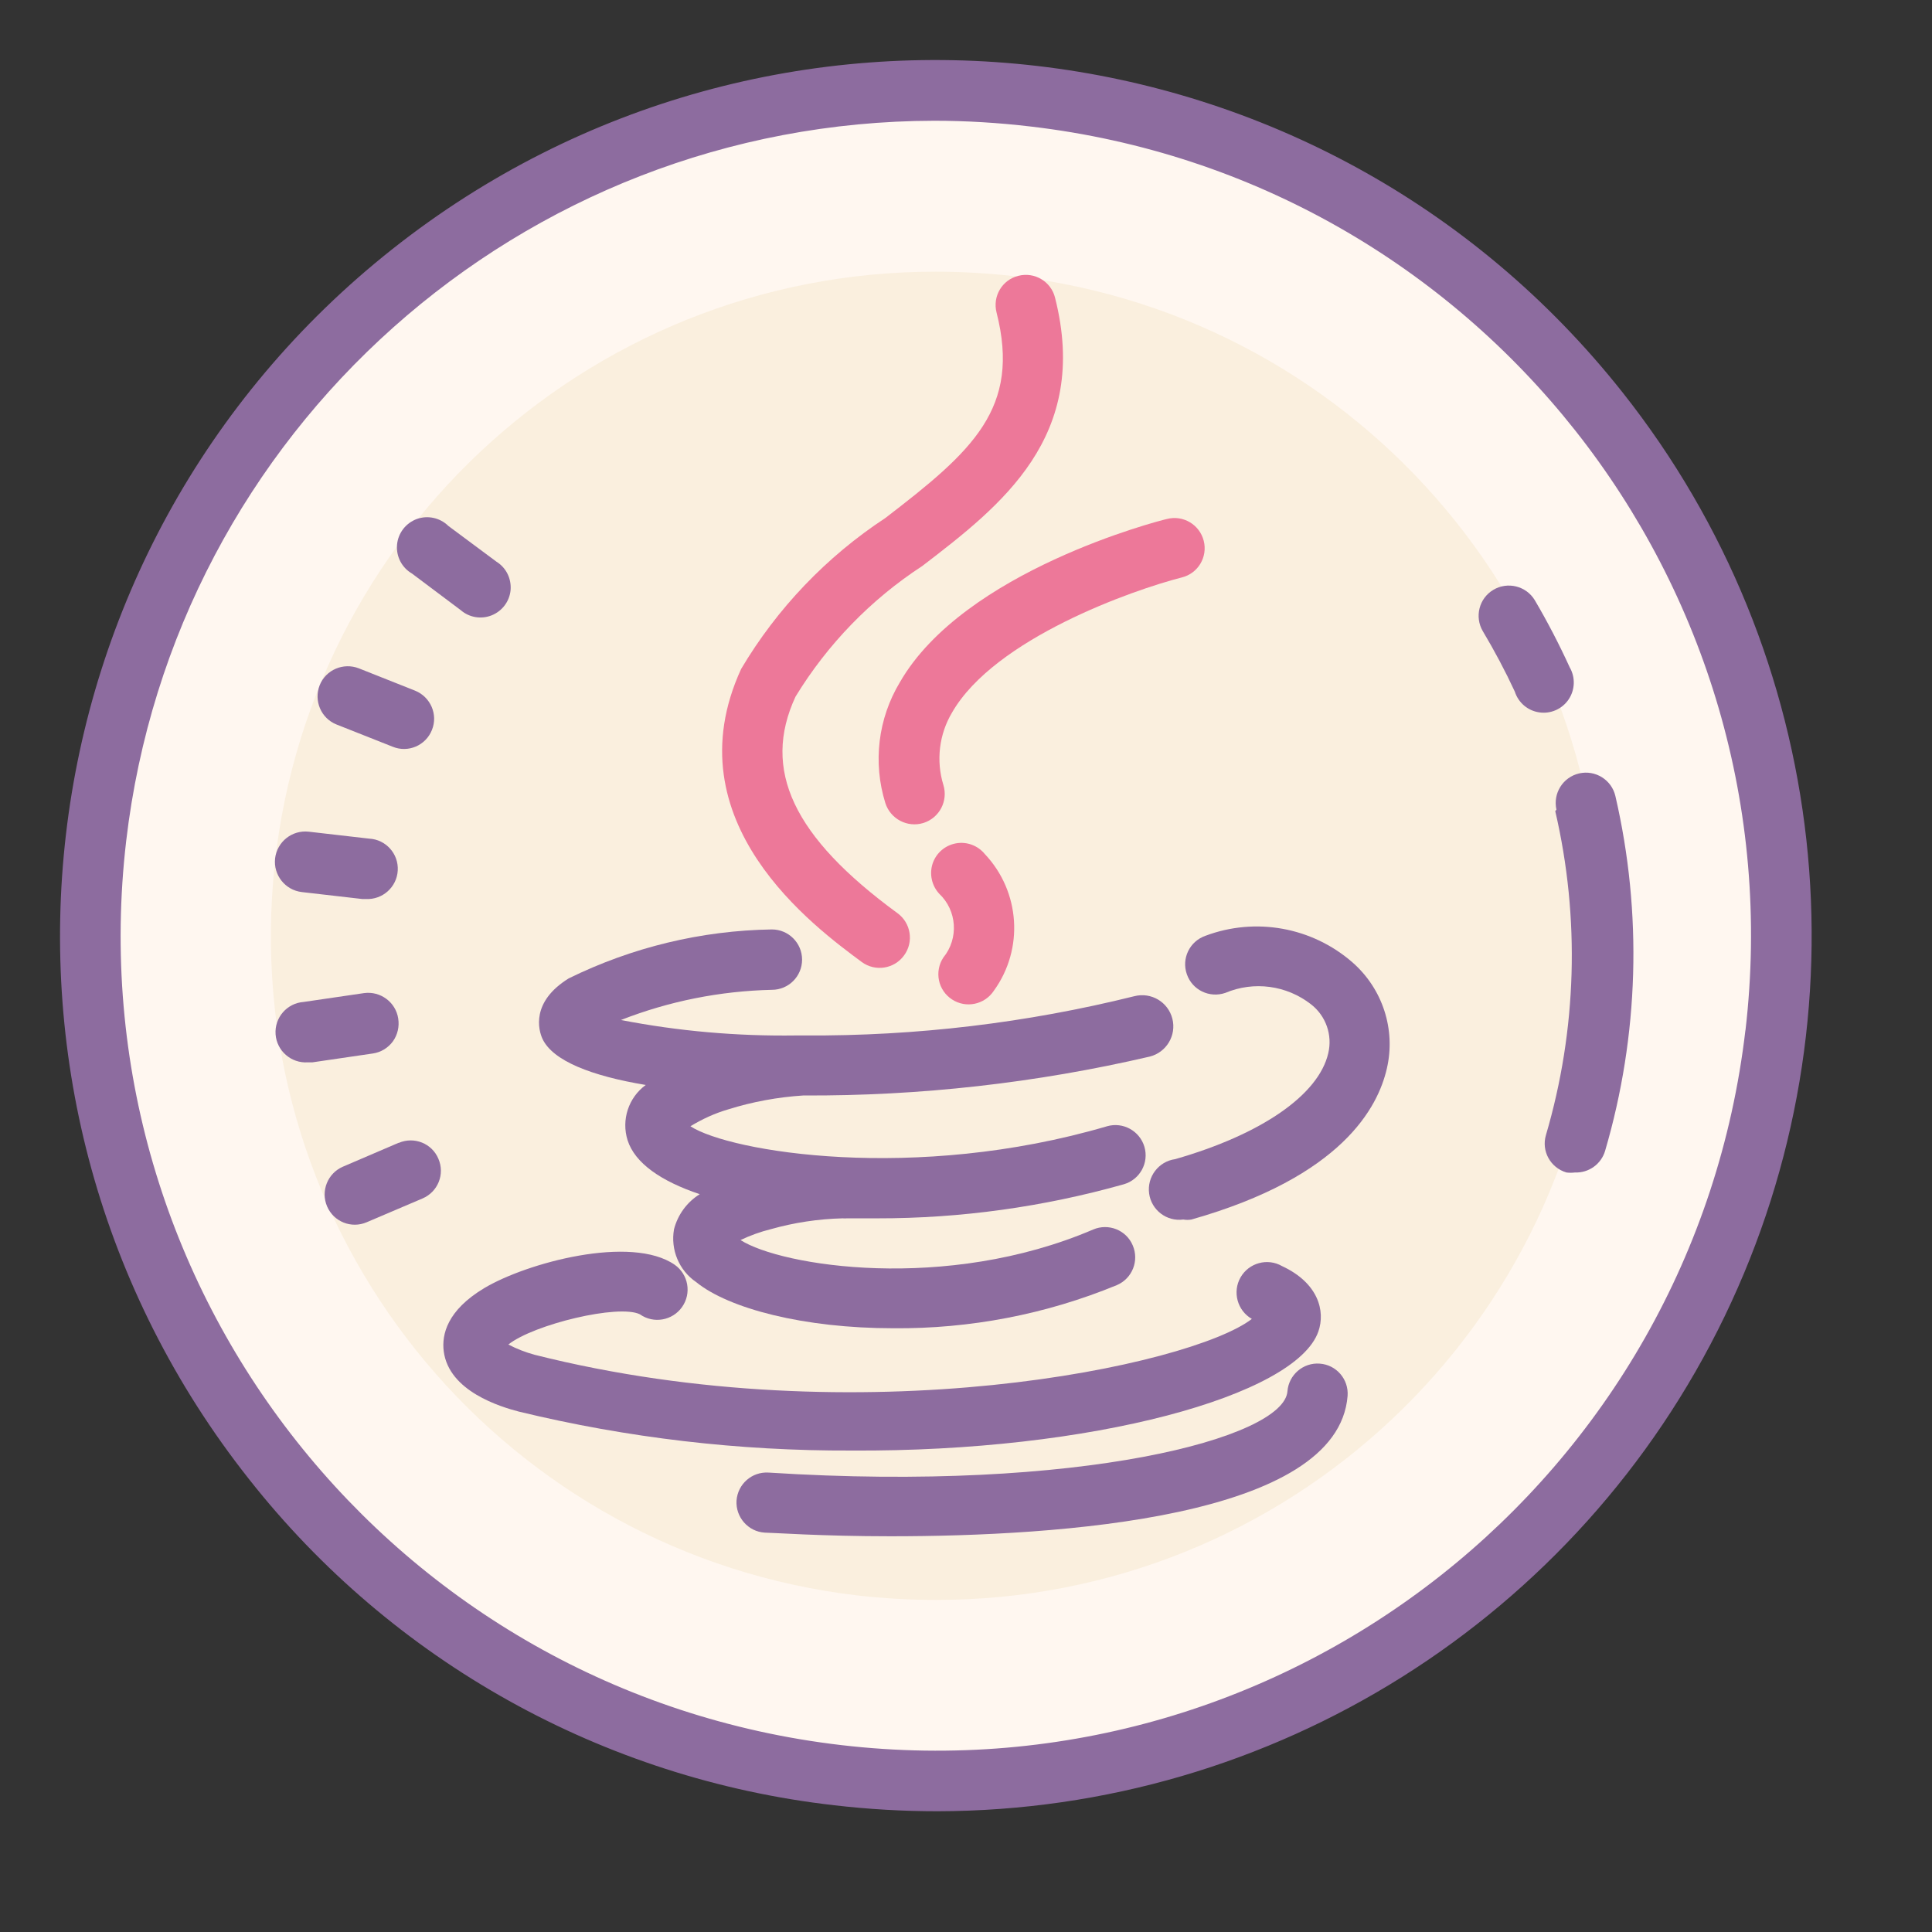 <?xml version="1.0" encoding="UTF-8"?>
<svg xmlns="http://www.w3.org/2000/svg" xmlns:xlink="http://www.w3.org/1999/xlink" width="64pt" height="64pt" viewBox="0 0 64 64" version="1.1">
<rect x="0" y="0" width="64" height="64" fill="#333333" stroke="none"/>
<g id="surface1">
<path style=" stroke:none;fill-rule:nonzero;fill:#FFF7F0;fill-opacity:1;" d="M 34.254 3.191 C 49.613 4.984 60.609 18.895 58.812 34.254 C 57.016 49.613 43.109 60.605 27.75 58.812 C 12.391 57.016 1.395 43.109 3.191 27.75 C 4.988 12.391 18.895 1.395 34.254 3.191 Z "/>
<path style=" stroke:none;fill-rule:nonzero;fill:#FAEFDE;fill-opacity:1;" d="M 31 53 C 30.133 53 29.27 52.949 28.41 52.852 C 16.832 51.492 8.324 41.34 9.012 29.703 C 9.699 18.066 19.344 8.988 31 9 C 31.867 9 32.73 9.051 33.59 9.148 C 45.168 10.508 53.676 20.66 52.988 32.297 C 52.301 43.934 42.656 53.012 31 53 Z "/>
<path style=" stroke:none;fill-rule:nonzero;fill:#8D6C9F;fill-opacity:1;" d="M 53.75 13 C 43.809 0.434 25.566 -1.691 13 8.25 C 0.434 18.191 -1.691 36.434 8.25 49 C 13.008 55.043 19.988 58.93 27.629 59.801 C 28.77 59.934 29.914 60 31.059 60 C 42.172 59.98 52.297 53.613 57.129 43.609 C 61.961 33.602 60.648 21.711 53.75 13 Z M 57.82 34.121 C 56.09 48.934 42.684 59.539 27.871 57.809 C 13.059 56.082 2.453 42.672 4.18 27.859 C 5.77 14.273 17.27 4.023 30.949 4 C 32.016 4 33.082 4.066 34.141 4.191 C 48.949 5.922 59.551 19.332 57.82 34.141 Z "/>
<path style=" stroke:none;fill-rule:nonzero;fill:#8D6C9F;fill-opacity:1;" d="M 10 29.551 L 12 29.781 L 12.121 29.781 C 12.672 29.809 13.145 29.387 13.176 28.836 C 13.207 28.281 12.781 27.809 12.23 27.781 L 10.23 27.551 C 9.676 27.488 9.18 27.883 9.113 28.434 C 9.051 28.988 9.449 29.488 10 29.551 Z "/>
<path style=" stroke:none;fill-rule:nonzero;fill:#8D6C9F;fill-opacity:1;" d="M 13.191 33.738 C 13.109 33.199 12.602 32.824 12.059 32.898 L 10.059 33.191 C 9.508 33.23 9.09 33.707 9.129 34.262 C 9.168 34.812 9.648 35.23 10.199 35.191 L 10.352 35.191 L 12.352 34.898 C 12.617 34.859 12.855 34.715 13.016 34.496 C 13.172 34.277 13.234 34.004 13.191 33.738 Z "/>
<path style=" stroke:none;fill-rule:nonzero;fill:#8D6C9F;fill-opacity:1;" d="M 15.262 20.211 C 15.543 20.457 15.941 20.523 16.289 20.383 C 16.637 20.242 16.879 19.922 16.914 19.547 C 16.945 19.172 16.77 18.809 16.449 18.609 L 14.852 17.422 C 14.574 17.148 14.164 17.062 13.801 17.195 C 13.438 17.332 13.184 17.664 13.152 18.051 C 13.121 18.438 13.312 18.805 13.648 19 Z "/>
<path style=" stroke:none;fill-rule:nonzero;fill:#8D6C9F;fill-opacity:1;" d="M 13.199 37.859 L 11.359 38.648 C 10.852 38.867 10.617 39.457 10.836 39.965 C 11.055 40.473 11.641 40.707 12.148 40.488 L 14 39.699 C 14.508 39.48 14.742 38.895 14.523 38.387 C 14.309 37.875 13.719 37.641 13.211 37.859 Z "/>
<path style=" stroke:none;fill-rule:nonzero;fill:#8D6C9F;fill-opacity:1;" d="M 11.148 24 L 13.012 24.738 C 13.523 24.945 14.105 24.695 14.309 24.18 C 14.516 23.668 14.262 23.086 13.75 22.879 L 11.891 22.141 C 11.375 21.938 10.793 22.188 10.59 22.699 C 10.387 23.215 10.637 23.797 11.148 24 Z "/>
<path style=" stroke:none;fill-rule:nonzero;fill:#8D6C9F;fill-opacity:1;" d="M 49.469 19.539 C 48.996 19.82 48.84 20.434 49.121 20.91 C 49.508 21.559 49.863 22.227 50.18 22.91 C 50.297 23.277 50.609 23.543 50.988 23.598 C 51.367 23.656 51.746 23.488 51.961 23.172 C 52.176 22.855 52.191 22.441 52 22.109 C 51.652 21.348 51.266 20.602 50.84 19.879 C 50.555 19.41 49.941 19.258 49.469 19.539 Z "/>
<path style=" stroke:none;fill-rule:nonzero;fill:#8D6C9F;fill-opacity:1;" d="M 51.52 26.871 C 52.344 30.414 52.238 34.109 51.211 37.602 C 51.055 38.129 51.359 38.684 51.891 38.84 C 51.984 38.852 52.078 38.852 52.172 38.84 C 52.629 38.859 53.043 38.562 53.172 38.121 C 54.293 34.297 54.41 30.25 53.512 26.371 C 53.387 25.832 52.848 25.496 52.309 25.621 C 51.773 25.746 51.438 26.281 51.559 26.82 Z "/>
<path style=" stroke:none;fill-rule:nonzero;fill:#ED7899;fill-opacity:1;" d="M 29.809 22.602 C 29.086 23.805 28.91 25.258 29.328 26.602 C 29.496 27.129 30.059 27.426 30.59 27.262 C 31.121 27.094 31.414 26.531 31.25 26 C 31.004 25.195 31.109 24.324 31.539 23.602 C 32.949 21.148 37.539 19.539 39.148 19.129 C 39.688 18.996 40.012 18.449 39.875 17.914 C 39.738 17.379 39.195 17.055 38.66 17.191 C 38.391 17.25 31.93 18.91 29.809 22.602 Z "/>
<path style=" stroke:none;fill-rule:nonzero;fill:#ED7899;fill-opacity:1;" d="M 31.539 33.109 C 32 33.41 32.617 33.281 32.922 32.82 C 33.926 31.434 33.797 29.531 32.621 28.289 C 32.391 28.008 32.023 27.871 31.664 27.938 C 31.305 28.004 31.012 28.258 30.895 28.605 C 30.781 28.949 30.863 29.332 31.109 29.602 C 31.703 30.16 31.766 31.086 31.25 31.719 C 31.102 31.941 31.051 32.215 31.105 32.477 C 31.16 32.738 31.316 32.965 31.539 33.109 Z "/>
<path style=" stroke:none;fill-rule:nonzero;fill:#8D6C9F;fill-opacity:1;" d="M 43.672 44.109 C 43.91 43.43 43.672 42.5 42.469 41.941 C 41.988 41.664 41.371 41.832 41.094 42.316 C 40.82 42.797 40.988 43.414 41.469 43.691 C 39.469 45.238 28.469 47.59 17.711 44.879 C 17.41 44.797 17.117 44.684 16.84 44.539 C 17.68 43.871 20.5 43.191 21.199 43.539 C 21.652 43.859 22.277 43.746 22.594 43.297 C 22.914 42.844 22.805 42.219 22.352 41.898 C 20.91 40.898 17.449 41.828 16.039 42.672 C 14.809 43.41 14.629 44.211 14.699 44.762 C 14.871 46.09 16.578 46.602 17.191 46.762 C 20.789 47.633 24.484 48.066 28.191 48.051 C 36.18 48.102 42.93 46.23 43.672 44.109 Z "/>
<path style=" stroke:none;fill-rule:nonzero;fill:#8D6C9F;fill-opacity:1;" d="M 21.391 35.941 C 20.82 36.359 20.578 37.094 20.789 37.77 C 21.031 38.531 21.898 39.129 23.18 39.559 C 22.758 39.82 22.453 40.238 22.328 40.719 C 22.207 41.395 22.492 42.082 23.059 42.469 C 24.141 43.352 26.641 44 29.59 44 C 32.129 44.023 34.652 43.539 37 42.57 C 37.508 42.352 37.742 41.762 37.523 41.254 C 37.309 40.746 36.719 40.512 36.211 40.73 C 31.328 42.82 25.871 41.941 24.531 41.078 C 24.852 40.926 25.184 40.805 25.531 40.719 C 26.305 40.5 27.105 40.379 27.91 40.359 C 27.961 40.363 28.012 40.363 28.059 40.359 L 29.059 40.359 C 31.824 40.363 34.57 39.98 37.23 39.23 C 37.762 39.074 38.066 38.52 37.91 37.988 C 37.754 37.461 37.199 37.156 36.672 37.309 C 30.301 39.18 24.18 38.16 22.871 37.309 C 23.262 37.07 23.68 36.879 24.121 36.75 C 24.93 36.496 25.766 36.344 26.609 36.289 C 30.473 36.309 34.328 35.875 38.09 35 C 38.641 34.859 38.977 34.297 38.836 33.746 C 38.695 33.191 38.133 32.859 37.578 33 C 34.008 33.887 30.34 34.324 26.66 34.301 L 26.359 34.301 C 24.418 34.328 22.477 34.16 20.57 33.789 C 22.164 33.164 23.859 32.828 25.57 32.789 C 26.121 32.789 26.57 32.344 26.57 31.789 C 26.57 31.238 26.121 30.789 25.57 30.789 C 23.234 30.824 20.938 31.379 18.84 32.41 C 17.578 33.191 17.84 34.129 17.969 34.41 C 18.309 35.141 19.59 35.641 21.391 35.941 Z "/>
<path style=" stroke:none;fill-rule:nonzero;fill:#8D6C9F;fill-opacity:1;" d="M 39.93 31 C 39.406 31.184 39.133 31.754 39.316 32.273 C 39.496 32.797 40.066 33.07 40.59 32.891 C 41.535 32.492 42.621 32.637 43.43 33.27 C 43.922 33.652 44.145 34.285 44 34.891 C 43.68 36.27 41.789 37.578 38.93 38.398 C 38.379 38.473 37.992 38.984 38.066 39.535 C 38.141 40.086 38.648 40.473 39.199 40.398 C 39.289 40.414 39.379 40.414 39.469 40.398 C 44.469 38.98 45.648 36.672 45.941 35.398 C 46.242 34.105 45.801 32.754 44.801 31.879 C 43.461 30.711 41.59 30.375 39.93 31 Z "/>
<path style=" stroke:none;fill-rule:nonzero;fill:#ED7899;fill-opacity:1;" d="M 28.551 31.871 C 28.996 32.195 29.625 32.098 29.949 31.648 C 30.277 31.203 30.176 30.574 29.73 30.25 C 26.27 27.719 25.23 25.5 26.352 23.078 C 27.41 21.344 28.844 19.863 30.551 18.75 C 33.16 16.75 36.121 14.469 34.949 9.859 C 34.816 9.324 34.27 9 33.734 9.137 C 33.199 9.27 32.875 9.812 33.012 10.352 C 33.82 13.531 32.219 14.941 29.328 17.16 C 27.379 18.441 25.742 20.152 24.551 22.16 C 22.219 27.238 27 30.719 28.551 31.871 Z "/>
<path style=" stroke:none;fill-rule:nonzero;fill:#8D6C9F;fill-opacity:1;" d="M 43.719 45.172 C 43.172 45.129 42.691 45.543 42.648 46.09 C 42.531 47.629 35.781 49.441 25.461 48.781 C 24.91 48.746 24.438 49.16 24.398 49.711 C 24.367 50.258 24.781 50.734 25.328 50.77 C 25.551 50.77 27.219 50.891 29.5 50.891 C 35.09 50.891 44.328 50.281 44.641 46.238 C 44.68 45.691 44.27 45.211 43.719 45.172 Z "/>
</g>
</svg>
